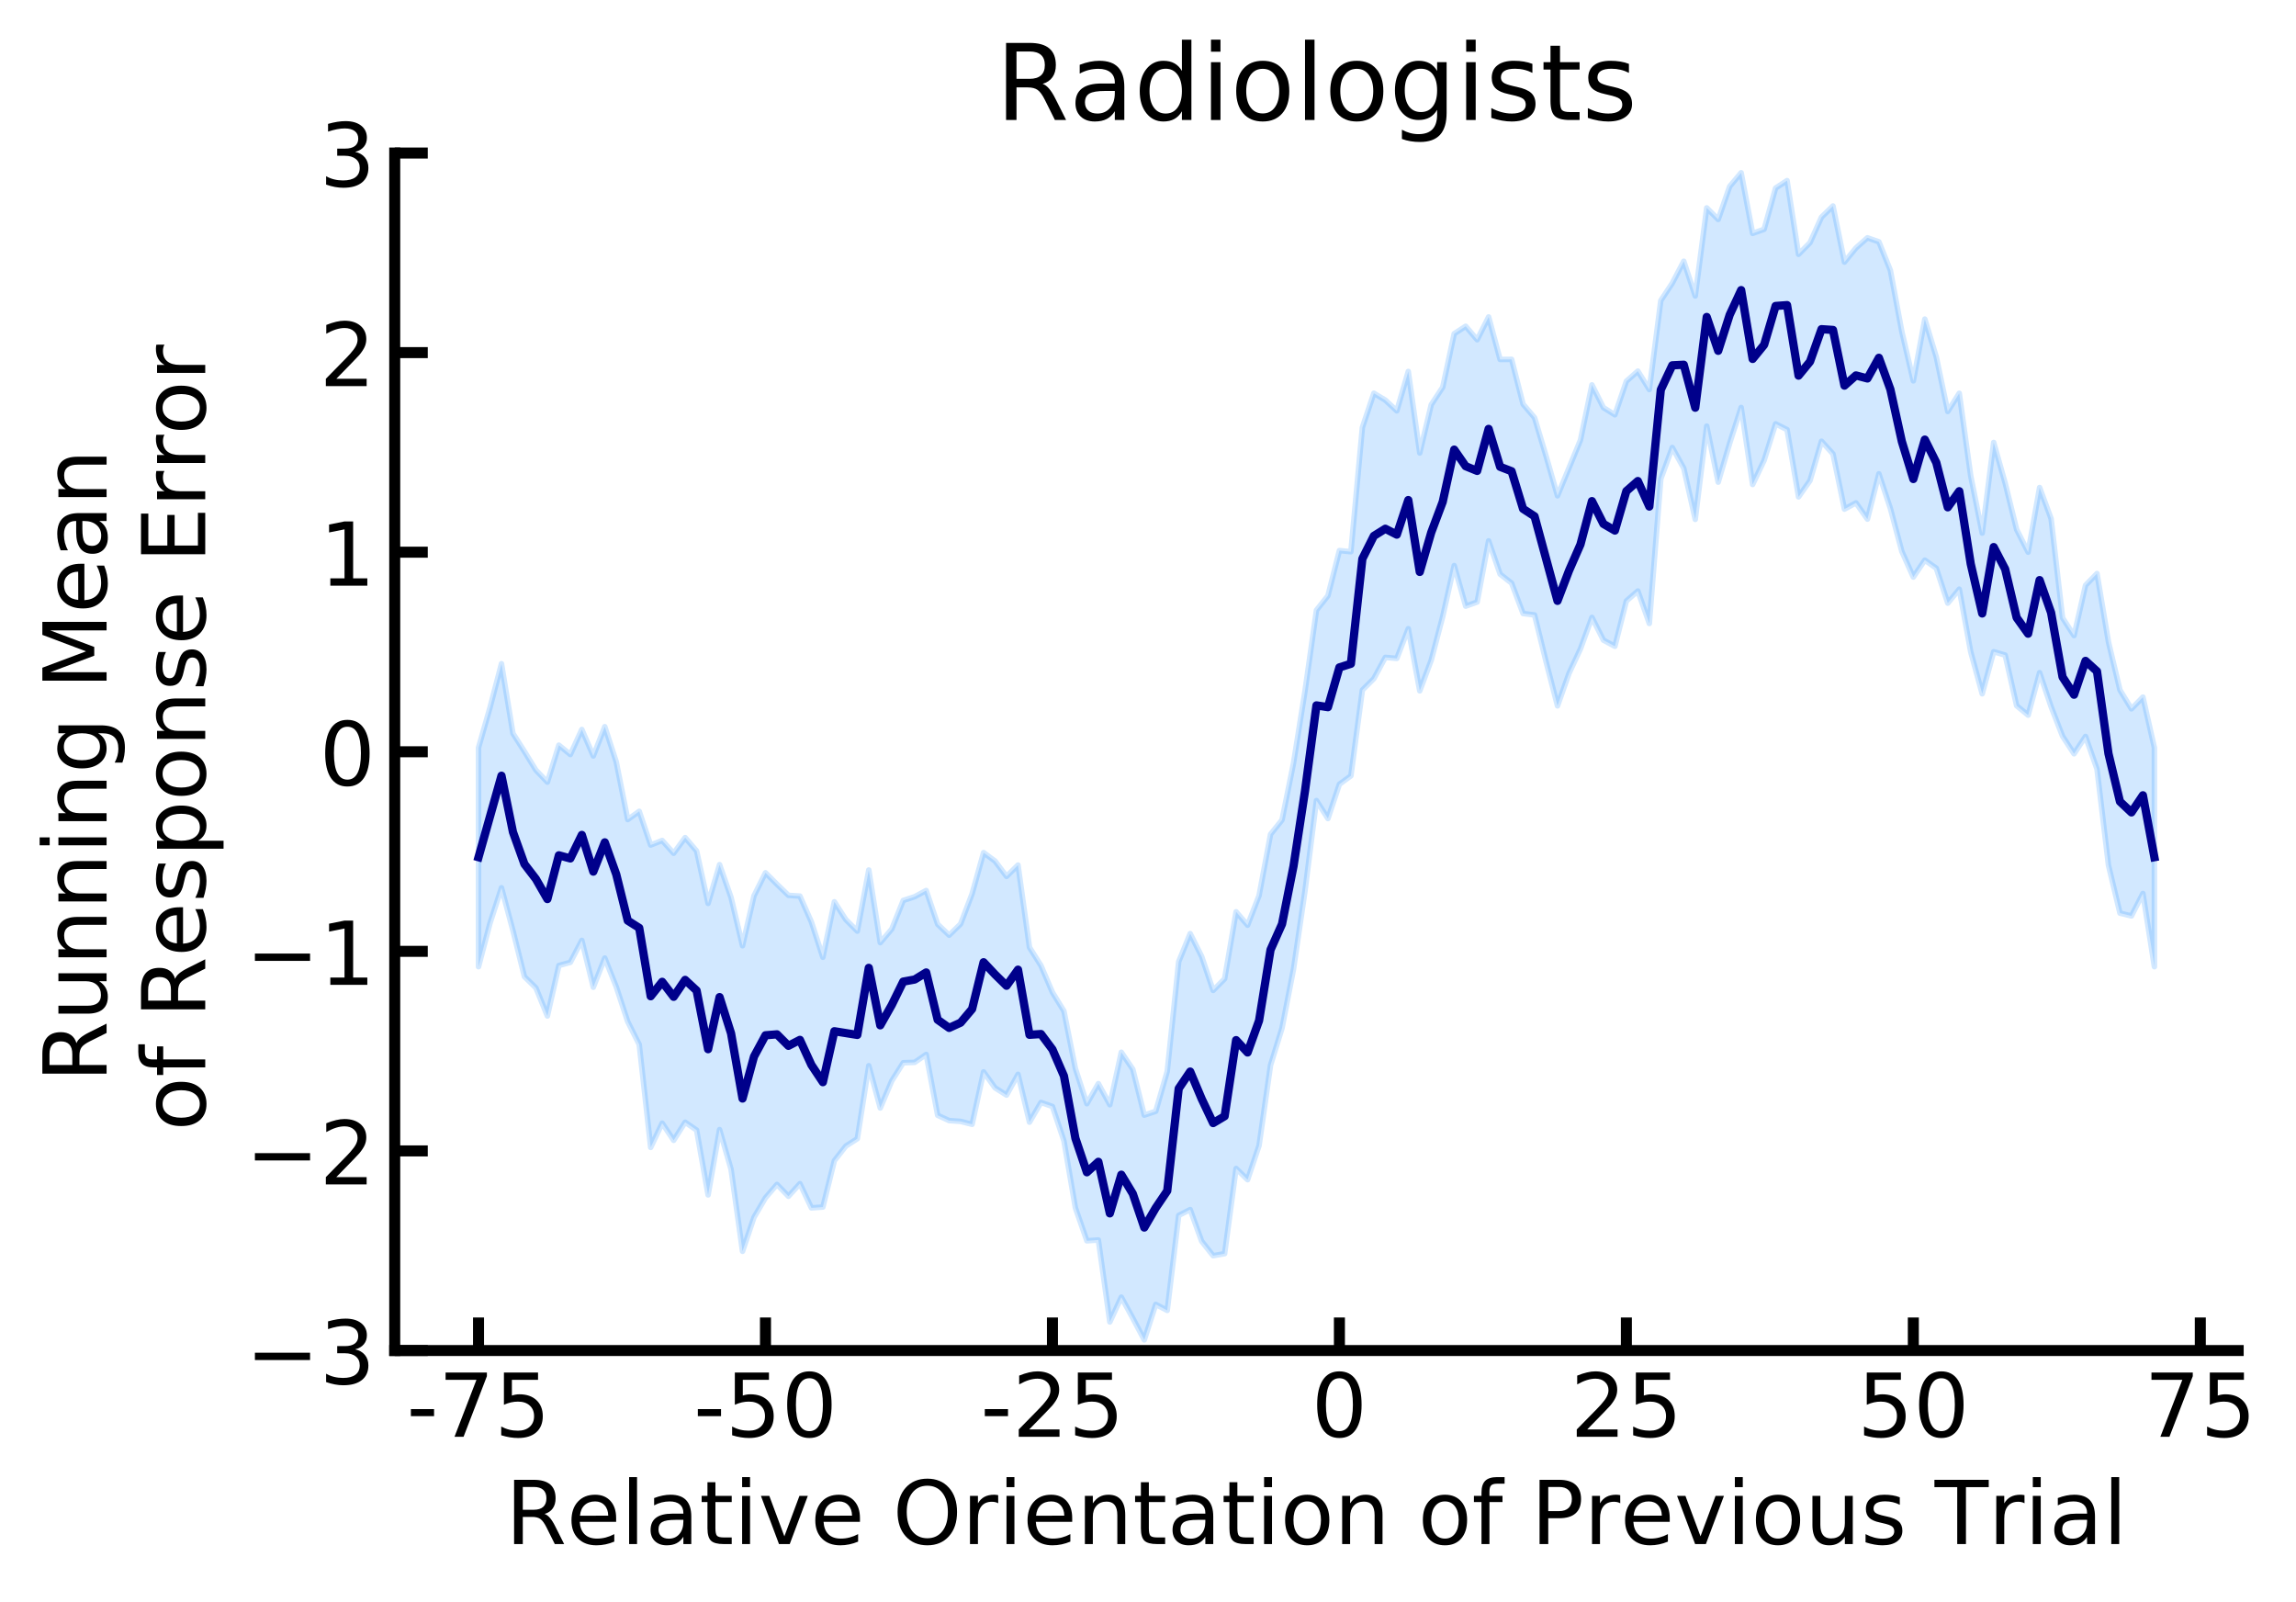 <?xml version="1.0" encoding="utf-8" standalone="no"?>
<!DOCTYPE svg PUBLIC "-//W3C//DTD SVG 1.1//EN"
  "http://www.w3.org/Graphics/SVG/1.1/DTD/svg11.dtd">
<!-- Created with matplotlib (https://matplotlib.org/) -->
<svg height="290.899pt" version="1.1" viewBox="0 0 416.99 290.899" width="416.99pt" xmlns="http://www.w3.org/2000/svg" xmlns:xlink="http://www.w3.org/1999/xlink">
 <defs>
  <style type="text/css">
*{stroke-linecap:butt;stroke-linejoin:round;}
  </style>
 </defs>
 <g id="figure_1">
  <g id="patch_1">
   <path d="M 0 290.899 
L 416.99 290.899 
L 416.99 0 
L 0 0 
z
" style="fill:#ffffff;"/>
  </g>
  <g id="axes_1">
   <g id="patch_2">
    <path d="M 71.689 245.229 
L 406.489 245.229 
L 406.489 27.789 
L 71.689 27.789 
z
" style="fill:#ffffff;"/>
   </g>
   <g id="PolyCollection_1">
    <defs>
     <path d="M 86.907 -115.363 
L 86.907 -155.134 
L 88.992 -162.422 
L 91.077 -170.385 
L 93.161 -157.723 
L 95.246 -154.442 
L 97.331 -151.056 
L 99.415 -148.881 
L 101.5 -155.593 
L 103.585 -153.889 
L 105.669 -158.441 
L 107.754 -153.63 
L 109.839 -158.946 
L 111.923 -152.546 
L 114.008 -142.085 
L 116.093 -143.578 
L 118.177 -137.455 
L 120.262 -138.283 
L 122.347 -135.963 
L 124.431 -138.808 
L 126.516 -136.376 
L 128.601 -126.858 
L 130.686 -133.896 
L 132.77 -127.947 
L 134.855 -119.169 
L 136.94 -128.244 
L 139.024 -132.421 
L 141.109 -130.335 
L 143.194 -128.324 
L 145.278 -128.186 
L 147.363 -123.491 
L 149.448 -117.079 
L 151.532 -127.154 
L 153.617 -123.915 
L 155.702 -121.825 
L 157.786 -132.923 
L 159.871 -119.731 
L 161.956 -122.201 
L 164.04 -127.389 
L 166.125 -128.08 
L 168.21 -129.201 
L 170.294 -123.076 
L 172.379 -121.085 
L 174.464 -123.13 
L 176.549 -128.613 
L 178.633 -136.081 
L 180.718 -134.536 
L 182.803 -131.763 
L 184.887 -133.822 
L 186.972 -118.87 
L 189.057 -115.559 
L 191.141 -110.701 
L 193.226 -107.305 
L 195.311 -96.864 
L 197.395 -90.483 
L 199.48 -94.134 
L 201.565 -90.3 
L 203.649 -99.831 
L 205.734 -96.745 
L 207.819 -88.409 
L 209.903 -89.111 
L 211.988 -96.364 
L 214.073 -116.278 
L 216.157 -121.373 
L 218.242 -117.221 
L 220.327 -111.055 
L 222.412 -113.169 
L 224.496 -125.338 
L 226.581 -122.898 
L 228.666 -128.276 
L 230.75 -139.4 
L 232.835 -142.011 
L 234.92 -152.318 
L 237.004 -165.394 
L 239.089 -180.097 
L 241.174 -182.725 
L 243.258 -190.927 
L 245.343 -190.715 
L 247.428 -213.28 
L 249.512 -219.496 
L 251.597 -218.244 
L 253.682 -216.297 
L 255.766 -223.448 
L 257.851 -208.644 
L 259.936 -217.412 
L 262.021 -220.593 
L 264.105 -230.303 
L 266.19 -231.658 
L 268.275 -229.207 
L 270.359 -233.348 
L 272.444 -225.625 
L 274.529 -225.648 
L 276.613 -217.511 
L 278.698 -215.061 
L 280.783 -208.111 
L 282.867 -200.868 
L 284.952 -205.925 
L 287.037 -210.995 
L 289.121 -221.015 
L 291.206 -216.888 
L 293.291 -215.578 
L 295.375 -221.675 
L 297.46 -223.511 
L 299.545 -220.16 
L 301.629 -236.324 
L 303.714 -239.484 
L 305.799 -243.464 
L 307.884 -237.151 
L 309.968 -253.152 
L 312.053 -251.05 
L 314.138 -257.045 
L 316.222 -259.529 
L 318.307 -248.522 
L 320.392 -249.268 
L 322.476 -256.742 
L 324.561 -258.108 
L 326.646 -244.72 
L 328.73 -246.842 
L 330.815 -251.474 
L 332.9 -253.494 
L 334.984 -243.306 
L 337.069 -245.871 
L 339.154 -247.72 
L 341.238 -246.989 
L 343.323 -241.813 
L 345.408 -230.684 
L 347.492 -221.736 
L 349.577 -232.957 
L 351.662 -226.08 
L 353.747 -216.183 
L 355.831 -219.489 
L 357.916 -204.484 
L 360.001 -194.098 
L 362.085 -210.555 
L 364.17 -203.178 
L 366.255 -194.743 
L 368.339 -190.634 
L 370.424 -202.37 
L 372.509 -196.73 
L 374.593 -178.705 
L 376.678 -175.48 
L 378.763 -184.615 
L 380.847 -186.753 
L 382.932 -174.326 
L 385.017 -165.605 
L 387.101 -162.182 
L 389.186 -164.319 
L 391.271 -155.134 
L 391.271 -115.363 
L 391.271 -115.363 
L 389.186 -128.659 
L 387.101 -124.583 
L 385.017 -125.093 
L 382.932 -133.784 
L 380.847 -151.253 
L 378.763 -157.175 
L 376.678 -154.026 
L 374.593 -157.22 
L 372.509 -162.578 
L 370.424 -168.756 
L 368.339 -161.038 
L 366.255 -162.755 
L 364.17 -171.948 
L 362.085 -172.56 
L 360.001 -164.917 
L 357.916 -172.52 
L 355.831 -183.915 
L 353.747 -181.381 
L 351.662 -187.722 
L 349.577 -189.191 
L 347.492 -186.109 
L 345.408 -190.768 
L 343.323 -198.577 
L 341.238 -204.868 
L 339.154 -196.636 
L 337.069 -199.585 
L 334.984 -198.451 
L 332.9 -208.48 
L 330.815 -210.782 
L 328.73 -203.637 
L 326.646 -200.673 
L 324.561 -212.881 
L 322.476 -213.939 
L 320.392 -207.303 
L 318.307 -202.922 
L 316.222 -216.911 
L 314.138 -210.412 
L 312.053 -203.347 
L 309.968 -213.532 
L 307.884 -196.588 
L 305.799 -205.87 
L 303.714 -209.642 
L 301.629 -203.942 
L 299.545 -177.685 
L 297.46 -183.586 
L 295.375 -181.776 
L 293.291 -173.544 
L 291.206 -174.66 
L 289.121 -178.791 
L 287.037 -173.084 
L 284.952 -168.614 
L 282.867 -162.728 
L 280.783 -170.778 
L 278.698 -179.236 
L 276.613 -179.498 
L 274.529 -185.012 
L 272.444 -186.648 
L 270.359 -192.692 
L 268.275 -181.582 
L 266.19 -180.833 
L 264.105 -188.207 
L 262.021 -178.956 
L 259.936 -171.027 
L 257.851 -165.455 
L 255.766 -176.742 
L 253.682 -171.345 
L 251.597 -171.535 
L 249.512 -167.674 
L 247.428 -165.593 
L 245.343 -150.024 
L 243.258 -148.499 
L 241.174 -142.264 
L 239.089 -145.53 
L 237.004 -129.085 
L 234.92 -114.896 
L 232.835 -104.2 
L 230.75 -97.474 
L 228.666 -82.881 
L 226.581 -76.687 
L 224.496 -78.727 
L 222.412 -63.261 
L 220.327 -62.886 
L 218.242 -65.518 
L 216.157 -71.267 
L 214.073 -70.201 
L 211.988 -52.951 
L 209.903 -54.046 
L 207.819 -47.596 
L 205.734 -51.545 
L 203.649 -55.362 
L 201.565 -50.853 
L 199.48 -65.742 
L 197.395 -65.593 
L 195.311 -71.562 
L 193.226 -83.752 
L 191.141 -89.983 
L 189.057 -90.716 
L 186.972 -87.133 
L 184.887 -95.823 
L 182.803 -92.048 
L 180.718 -93.37 
L 178.633 -96.266 
L 176.549 -86.744 
L 174.464 -87.277 
L 172.379 -87.422 
L 170.294 -88.38 
L 168.21 -99.436 
L 166.125 -97.996 
L 164.04 -97.926 
L 161.956 -94.628 
L 159.871 -89.71 
L 157.786 -97.386 
L 155.702 -84.132 
L 153.617 -82.792 
L 151.532 -80.136 
L 149.448 -71.719 
L 147.363 -71.574 
L 145.278 -75.969 
L 143.194 -73.676 
L 141.109 -75.83 
L 139.024 -73.405 
L 136.94 -69.858 
L 134.855 -63.689 
L 132.77 -78.588 
L 130.686 -85.787 
L 128.601 -73.923 
L 126.516 -85.692 
L 124.431 -87.125 
L 122.347 -83.836 
L 120.262 -86.954 
L 118.177 -82.55 
L 116.093 -101.242 
L 114.008 -105.377 
L 111.923 -111.707 
L 109.839 -116.936 
L 107.754 -111.635 
L 105.669 -120.146 
L 103.585 -116.157 
L 101.5 -115.58 
L 99.415 -106.414 
L 97.331 -111.518 
L 95.246 -113.563 
L 93.161 -121.91 
L 91.077 -129.698 
L 88.992 -123.262 
L 86.907 -115.363 
z
" id="m5efb9104f6" style="stroke:#1e90ff;stroke-opacity:0.2;"/>
    </defs>
    <g clip-path="url(#p5abccb5351)">
     <use style="fill:#1e90ff;fill-opacity:0.2;stroke:#1e90ff;stroke-opacity:0.2;" x="0" xlink:href="#m5efb9104f6" y="290.899"/>
    </g>
   </g>
   <g id="matplotlib.axis_1">
    <g id="xtick_1">
     <g id="line2d_1">
      <defs>
       <path d="M 0 0 
L 0 -6 
" id="m5f63349a05" style="stroke:#000000;stroke-width:2;"/>
      </defs>
      <g>
       <use style="stroke:#000000;stroke-width:2;" x="86.907" xlink:href="#m5f63349a05" y="245.229"/>
      </g>
     </g>
     <g id="text_1">
      <!-- -75 -->
      <defs>
       <path d="M 4.891 31.391 
L 31.203 31.391 
L 31.203 23.391 
L 4.891 23.391 
z
" id="DejaVuSans-45"/>
       <path d="M 8.203 72.906 
L 55.078 72.906 
L 55.078 68.703 
L 28.609 0 
L 18.312 0 
L 43.219 64.594 
L 8.203 64.594 
z
" id="DejaVuSans-55"/>
       <path d="M 10.797 72.906 
L 49.516 72.906 
L 49.516 64.594 
L 19.828 64.594 
L 19.828 46.734 
Q 21.969 47.469 24.109 47.828 
Q 26.266 48.188 28.422 48.188 
Q 40.625 48.188 47.75 41.5 
Q 54.891 34.812 54.891 23.391 
Q 54.891 11.625 47.562 5.094 
Q 40.234 -1.422 26.906 -1.422 
Q 22.312 -1.422 17.547 -0.641 
Q 12.797 0.141 7.719 1.703 
L 7.719 11.625 
Q 12.109 9.234 16.797 8.062 
Q 21.484 6.891 26.703 6.891 
Q 35.156 6.891 40.078 11.328 
Q 45.016 15.766 45.016 23.391 
Q 45.016 31 40.078 35.438 
Q 35.156 39.891 26.703 39.891 
Q 22.75 39.891 18.812 39.016 
Q 14.891 38.141 10.797 36.281 
z
" id="DejaVuSans-53"/>
      </defs>
      <g transform="translate(73.841 260.887)scale(0.16 -0.16)">
       <use xlink:href="#DejaVuSans-45"/>
       <use x="36.084" xlink:href="#DejaVuSans-55"/>
       <use x="99.707" xlink:href="#DejaVuSans-53"/>
      </g>
     </g>
    </g>
    <g id="xtick_2">
     <g id="line2d_2">
      <g>
       <use style="stroke:#000000;stroke-width:2;" x="139.024" xlink:href="#m5f63349a05" y="245.229"/>
      </g>
     </g>
     <g id="text_2">
      <!-- -50 -->
      <defs>
       <path d="M 31.781 66.406 
Q 24.172 66.406 20.328 58.906 
Q 16.5 51.422 16.5 36.375 
Q 16.5 21.391 20.328 13.891 
Q 24.172 6.391 31.781 6.391 
Q 39.453 6.391 43.281 13.891 
Q 47.125 21.391 47.125 36.375 
Q 47.125 51.422 43.281 58.906 
Q 39.453 66.406 31.781 66.406 
z
M 31.781 74.219 
Q 44.047 74.219 50.516 64.516 
Q 56.984 54.828 56.984 36.375 
Q 56.984 17.969 50.516 8.266 
Q 44.047 -1.422 31.781 -1.422 
Q 19.531 -1.422 13.062 8.266 
Q 6.594 17.969 6.594 36.375 
Q 6.594 54.828 13.062 64.516 
Q 19.531 74.219 31.781 74.219 
z
" id="DejaVuSans-48"/>
      </defs>
      <g transform="translate(125.958 260.887)scale(0.16 -0.16)">
       <use xlink:href="#DejaVuSans-45"/>
       <use x="36.084" xlink:href="#DejaVuSans-53"/>
       <use x="99.707" xlink:href="#DejaVuSans-48"/>
      </g>
     </g>
    </g>
    <g id="xtick_3">
     <g id="line2d_3">
      <g>
       <use style="stroke:#000000;stroke-width:2;" x="191.141" xlink:href="#m5f63349a05" y="245.229"/>
      </g>
     </g>
     <g id="text_3">
      <!-- -25 -->
      <defs>
       <path d="M 19.188 8.297 
L 53.609 8.297 
L 53.609 0 
L 7.328 0 
L 7.328 8.297 
Q 12.938 14.109 22.625 23.891 
Q 32.328 33.688 34.812 36.531 
Q 39.547 41.844 41.422 45.531 
Q 43.312 49.219 43.312 52.781 
Q 43.312 58.594 39.234 62.25 
Q 35.156 65.922 28.609 65.922 
Q 23.969 65.922 18.812 64.312 
Q 13.672 62.703 7.812 59.422 
L 7.812 69.391 
Q 13.766 71.781 18.938 73 
Q 24.125 74.219 28.422 74.219 
Q 39.75 74.219 46.484 68.547 
Q 53.219 62.891 53.219 53.422 
Q 53.219 48.922 51.531 44.891 
Q 49.859 40.875 45.406 35.406 
Q 44.188 33.984 37.641 27.219 
Q 31.109 20.453 19.188 8.297 
z
" id="DejaVuSans-50"/>
      </defs>
      <g transform="translate(178.075 260.887)scale(0.16 -0.16)">
       <use xlink:href="#DejaVuSans-45"/>
       <use x="36.084" xlink:href="#DejaVuSans-50"/>
       <use x="99.707" xlink:href="#DejaVuSans-53"/>
      </g>
     </g>
    </g>
    <g id="xtick_4">
     <g id="line2d_4">
      <g>
       <use style="stroke:#000000;stroke-width:2;" x="243.258" xlink:href="#m5f63349a05" y="245.229"/>
      </g>
     </g>
     <g id="text_4">
      <!-- 0 -->
      <g transform="translate(238.168 260.887)scale(0.16 -0.16)">
       <use xlink:href="#DejaVuSans-48"/>
      </g>
     </g>
    </g>
    <g id="xtick_5">
     <g id="line2d_5">
      <g>
       <use style="stroke:#000000;stroke-width:2;" x="295.375" xlink:href="#m5f63349a05" y="245.229"/>
      </g>
     </g>
     <g id="text_5">
      <!-- 25 -->
      <g transform="translate(285.195 260.887)scale(0.16 -0.16)">
       <use xlink:href="#DejaVuSans-50"/>
       <use x="63.623" xlink:href="#DejaVuSans-53"/>
      </g>
     </g>
    </g>
    <g id="xtick_6">
     <g id="line2d_6">
      <g>
       <use style="stroke:#000000;stroke-width:2;" x="347.492" xlink:href="#m5f63349a05" y="245.229"/>
      </g>
     </g>
     <g id="text_6">
      <!-- 50 -->
      <g transform="translate(337.312 260.887)scale(0.16 -0.16)">
       <use xlink:href="#DejaVuSans-53"/>
       <use x="63.623" xlink:href="#DejaVuSans-48"/>
      </g>
     </g>
    </g>
    <g id="xtick_7">
     <g id="line2d_7">
      <g>
       <use style="stroke:#000000;stroke-width:2;" x="399.61" xlink:href="#m5f63349a05" y="245.229"/>
      </g>
     </g>
     <g id="text_7">
      <!-- 75 -->
      <g transform="translate(389.43 260.887)scale(0.16 -0.16)">
       <use xlink:href="#DejaVuSans-55"/>
       <use x="63.623" xlink:href="#DejaVuSans-53"/>
      </g>
     </g>
    </g>
    <g id="text_8">
     <!-- Relative Orientation of Previous Trial -->
     <defs>
      <path d="M 44.391 34.188 
Q 47.562 33.109 50.562 29.594 
Q 53.562 26.078 56.594 19.922 
L 66.609 0 
L 56 0 
L 46.688 18.703 
Q 43.062 26.031 39.672 28.422 
Q 36.281 30.812 30.422 30.812 
L 19.672 30.812 
L 19.672 0 
L 9.812 0 
L 9.812 72.906 
L 32.078 72.906 
Q 44.578 72.906 50.734 67.672 
Q 56.891 62.453 56.891 51.906 
Q 56.891 45.016 53.688 40.469 
Q 50.484 35.938 44.391 34.188 
z
M 19.672 64.797 
L 19.672 38.922 
L 32.078 38.922 
Q 39.203 38.922 42.844 42.219 
Q 46.484 45.516 46.484 51.906 
Q 46.484 58.297 42.844 61.547 
Q 39.203 64.797 32.078 64.797 
z
" id="DejaVuSans-82"/>
      <path d="M 56.203 29.594 
L 56.203 25.203 
L 14.891 25.203 
Q 15.484 15.922 20.484 11.062 
Q 25.484 6.203 34.422 6.203 
Q 39.594 6.203 44.453 7.469 
Q 49.312 8.734 54.109 11.281 
L 54.109 2.781 
Q 49.266 0.734 44.188 -0.344 
Q 39.109 -1.422 33.891 -1.422 
Q 20.797 -1.422 13.156 6.188 
Q 5.516 13.812 5.516 26.812 
Q 5.516 40.234 12.766 48.109 
Q 20.016 56 32.328 56 
Q 43.359 56 49.781 48.891 
Q 56.203 41.797 56.203 29.594 
z
M 47.219 32.234 
Q 47.125 39.594 43.094 43.984 
Q 39.062 48.391 32.422 48.391 
Q 24.906 48.391 20.391 44.141 
Q 15.875 39.891 15.188 32.172 
z
" id="DejaVuSans-101"/>
      <path d="M 9.422 75.984 
L 18.406 75.984 
L 18.406 0 
L 9.422 0 
z
" id="DejaVuSans-108"/>
      <path d="M 34.281 27.484 
Q 23.391 27.484 19.188 25 
Q 14.984 22.516 14.984 16.5 
Q 14.984 11.719 18.141 8.906 
Q 21.297 6.109 26.703 6.109 
Q 34.188 6.109 38.703 11.406 
Q 43.219 16.703 43.219 25.484 
L 43.219 27.484 
z
M 52.203 31.203 
L 52.203 0 
L 43.219 0 
L 43.219 8.297 
Q 40.141 3.328 35.547 0.953 
Q 30.953 -1.422 24.312 -1.422 
Q 15.922 -1.422 10.953 3.297 
Q 6 8.016 6 15.922 
Q 6 25.141 12.172 29.828 
Q 18.359 34.516 30.609 34.516 
L 43.219 34.516 
L 43.219 35.406 
Q 43.219 41.609 39.141 45 
Q 35.062 48.391 27.688 48.391 
Q 23 48.391 18.547 47.266 
Q 14.109 46.141 10.016 43.891 
L 10.016 52.203 
Q 14.938 54.109 19.578 55.047 
Q 24.219 56 28.609 56 
Q 40.484 56 46.344 49.844 
Q 52.203 43.703 52.203 31.203 
z
" id="DejaVuSans-97"/>
      <path d="M 18.312 70.219 
L 18.312 54.688 
L 36.812 54.688 
L 36.812 47.703 
L 18.312 47.703 
L 18.312 18.016 
Q 18.312 11.328 20.141 9.422 
Q 21.969 7.516 27.594 7.516 
L 36.812 7.516 
L 36.812 0 
L 27.594 0 
Q 17.188 0 13.234 3.875 
Q 9.281 7.766 9.281 18.016 
L 9.281 47.703 
L 2.688 47.703 
L 2.688 54.688 
L 9.281 54.688 
L 9.281 70.219 
z
" id="DejaVuSans-116"/>
      <path d="M 9.422 54.688 
L 18.406 54.688 
L 18.406 0 
L 9.422 0 
z
M 9.422 75.984 
L 18.406 75.984 
L 18.406 64.594 
L 9.422 64.594 
z
" id="DejaVuSans-105"/>
      <path d="M 2.984 54.688 
L 12.5 54.688 
L 29.594 8.797 
L 46.688 54.688 
L 56.203 54.688 
L 35.688 0 
L 23.484 0 
z
" id="DejaVuSans-118"/>
      <path id="DejaVuSans-32"/>
      <path d="M 39.406 66.219 
Q 28.656 66.219 22.328 58.203 
Q 16.016 50.203 16.016 36.375 
Q 16.016 22.609 22.328 14.594 
Q 28.656 6.594 39.406 6.594 
Q 50.141 6.594 56.422 14.594 
Q 62.703 22.609 62.703 36.375 
Q 62.703 50.203 56.422 58.203 
Q 50.141 66.219 39.406 66.219 
z
M 39.406 74.219 
Q 54.734 74.219 63.906 63.938 
Q 73.094 53.656 73.094 36.375 
Q 73.094 19.141 63.906 8.859 
Q 54.734 -1.422 39.406 -1.422 
Q 24.031 -1.422 14.812 8.828 
Q 5.609 19.094 5.609 36.375 
Q 5.609 53.656 14.812 63.938 
Q 24.031 74.219 39.406 74.219 
z
" id="DejaVuSans-79"/>
      <path d="M 41.109 46.297 
Q 39.594 47.172 37.812 47.578 
Q 36.031 48 33.891 48 
Q 26.266 48 22.188 43.047 
Q 18.109 38.094 18.109 28.812 
L 18.109 0 
L 9.078 0 
L 9.078 54.688 
L 18.109 54.688 
L 18.109 46.188 
Q 20.953 51.172 25.484 53.578 
Q 30.031 56 36.531 56 
Q 37.453 56 38.578 55.875 
Q 39.703 55.766 41.062 55.516 
z
" id="DejaVuSans-114"/>
      <path d="M 54.891 33.016 
L 54.891 0 
L 45.906 0 
L 45.906 32.719 
Q 45.906 40.484 42.875 44.328 
Q 39.844 48.188 33.797 48.188 
Q 26.516 48.188 22.312 43.547 
Q 18.109 38.922 18.109 30.906 
L 18.109 0 
L 9.078 0 
L 9.078 54.688 
L 18.109 54.688 
L 18.109 46.188 
Q 21.344 51.125 25.703 53.562 
Q 30.078 56 35.797 56 
Q 45.219 56 50.047 50.172 
Q 54.891 44.344 54.891 33.016 
z
" id="DejaVuSans-110"/>
      <path d="M 30.609 48.391 
Q 23.391 48.391 19.188 42.75 
Q 14.984 37.109 14.984 27.297 
Q 14.984 17.484 19.156 11.844 
Q 23.344 6.203 30.609 6.203 
Q 37.797 6.203 41.984 11.859 
Q 46.188 17.531 46.188 27.297 
Q 46.188 37.016 41.984 42.703 
Q 37.797 48.391 30.609 48.391 
z
M 30.609 56 
Q 42.328 56 49.016 48.375 
Q 55.719 40.766 55.719 27.297 
Q 55.719 13.875 49.016 6.219 
Q 42.328 -1.422 30.609 -1.422 
Q 18.844 -1.422 12.172 6.219 
Q 5.516 13.875 5.516 27.297 
Q 5.516 40.766 12.172 48.375 
Q 18.844 56 30.609 56 
z
" id="DejaVuSans-111"/>
      <path d="M 37.109 75.984 
L 37.109 68.5 
L 28.516 68.5 
Q 23.688 68.5 21.797 66.547 
Q 19.922 64.594 19.922 59.516 
L 19.922 54.688 
L 34.719 54.688 
L 34.719 47.703 
L 19.922 47.703 
L 19.922 0 
L 10.891 0 
L 10.891 47.703 
L 2.297 47.703 
L 2.297 54.688 
L 10.891 54.688 
L 10.891 58.5 
Q 10.891 67.625 15.141 71.797 
Q 19.391 75.984 28.609 75.984 
z
" id="DejaVuSans-102"/>
      <path d="M 19.672 64.797 
L 19.672 37.406 
L 32.078 37.406 
Q 38.969 37.406 42.719 40.969 
Q 46.484 44.531 46.484 51.125 
Q 46.484 57.672 42.719 61.234 
Q 38.969 64.797 32.078 64.797 
z
M 9.812 72.906 
L 32.078 72.906 
Q 44.344 72.906 50.609 67.359 
Q 56.891 61.812 56.891 51.125 
Q 56.891 40.328 50.609 34.812 
Q 44.344 29.297 32.078 29.297 
L 19.672 29.297 
L 19.672 0 
L 9.812 0 
z
" id="DejaVuSans-80"/>
      <path d="M 8.5 21.578 
L 8.5 54.688 
L 17.484 54.688 
L 17.484 21.922 
Q 17.484 14.156 20.5 10.266 
Q 23.531 6.391 29.594 6.391 
Q 36.859 6.391 41.078 11.031 
Q 45.312 15.672 45.312 23.688 
L 45.312 54.688 
L 54.297 54.688 
L 54.297 0 
L 45.312 0 
L 45.312 8.406 
Q 42.047 3.422 37.719 1 
Q 33.406 -1.422 27.688 -1.422 
Q 18.266 -1.422 13.375 4.438 
Q 8.5 10.297 8.5 21.578 
z
M 31.109 56 
z
" id="DejaVuSans-117"/>
      <path d="M 44.281 53.078 
L 44.281 44.578 
Q 40.484 46.531 36.375 47.5 
Q 32.281 48.484 27.875 48.484 
Q 21.188 48.484 17.844 46.438 
Q 14.5 44.391 14.5 40.281 
Q 14.5 37.156 16.891 35.375 
Q 19.281 33.594 26.516 31.984 
L 29.594 31.297 
Q 39.156 29.25 43.188 25.516 
Q 47.219 21.781 47.219 15.094 
Q 47.219 7.469 41.188 3.016 
Q 35.156 -1.422 24.609 -1.422 
Q 20.219 -1.422 15.453 -0.562 
Q 10.688 0.297 5.422 2 
L 5.422 11.281 
Q 10.406 8.688 15.234 7.391 
Q 20.062 6.109 24.812 6.109 
Q 31.156 6.109 34.562 8.281 
Q 37.984 10.453 37.984 14.406 
Q 37.984 18.062 35.516 20.016 
Q 33.062 21.969 24.703 23.781 
L 21.578 24.516 
Q 13.234 26.266 9.516 29.906 
Q 5.812 33.547 5.812 39.891 
Q 5.812 47.609 11.281 51.797 
Q 16.75 56 26.812 56 
Q 31.781 56 36.172 55.266 
Q 40.578 54.547 44.281 53.078 
z
" id="DejaVuSans-115"/>
      <path d="M -0.297 72.906 
L 61.375 72.906 
L 61.375 64.594 
L 35.5 64.594 
L 35.5 0 
L 25.594 0 
L 25.594 64.594 
L -0.297 64.594 
z
" id="DejaVuSans-84"/>
     </defs>
     <g transform="translate(91.8 280.372)scale(0.16 -0.16)">
      <use xlink:href="#DejaVuSans-82"/>
      <use x="69.42" xlink:href="#DejaVuSans-101"/>
      <use x="130.943" xlink:href="#DejaVuSans-108"/>
      <use x="158.727" xlink:href="#DejaVuSans-97"/>
      <use x="220.006" xlink:href="#DejaVuSans-116"/>
      <use x="259.215" xlink:href="#DejaVuSans-105"/>
      <use x="286.998" xlink:href="#DejaVuSans-118"/>
      <use x="346.178" xlink:href="#DejaVuSans-101"/>
      <use x="407.701" xlink:href="#DejaVuSans-32"/>
      <use x="439.488" xlink:href="#DejaVuSans-79"/>
      <use x="518.199" xlink:href="#DejaVuSans-114"/>
      <use x="559.312" xlink:href="#DejaVuSans-105"/>
      <use x="587.096" xlink:href="#DejaVuSans-101"/>
      <use x="648.619" xlink:href="#DejaVuSans-110"/>
      <use x="711.998" xlink:href="#DejaVuSans-116"/>
      <use x="751.207" xlink:href="#DejaVuSans-97"/>
      <use x="812.486" xlink:href="#DejaVuSans-116"/>
      <use x="851.695" xlink:href="#DejaVuSans-105"/>
      <use x="879.479" xlink:href="#DejaVuSans-111"/>
      <use x="940.66" xlink:href="#DejaVuSans-110"/>
      <use x="1004.039" xlink:href="#DejaVuSans-32"/>
      <use x="1035.826" xlink:href="#DejaVuSans-111"/>
      <use x="1097.008" xlink:href="#DejaVuSans-102"/>
      <use x="1132.213" xlink:href="#DejaVuSans-32"/>
      <use x="1164" xlink:href="#DejaVuSans-80"/>
      <use x="1224.287" xlink:href="#DejaVuSans-114"/>
      <use x="1265.369" xlink:href="#DejaVuSans-101"/>
      <use x="1326.893" xlink:href="#DejaVuSans-118"/>
      <use x="1386.072" xlink:href="#DejaVuSans-105"/>
      <use x="1413.855" xlink:href="#DejaVuSans-111"/>
      <use x="1475.037" xlink:href="#DejaVuSans-117"/>
      <use x="1538.416" xlink:href="#DejaVuSans-115"/>
      <use x="1590.516" xlink:href="#DejaVuSans-32"/>
      <use x="1622.303" xlink:href="#DejaVuSans-84"/>
      <use x="1683.168" xlink:href="#DejaVuSans-114"/>
      <use x="1724.281" xlink:href="#DejaVuSans-105"/>
      <use x="1752.064" xlink:href="#DejaVuSans-97"/>
      <use x="1813.344" xlink:href="#DejaVuSans-108"/>
     </g>
    </g>
   </g>
   <g id="matplotlib.axis_2">
    <g id="ytick_1">
     <g id="line2d_8">
      <defs>
       <path d="M 0 0 
L 6 0 
" id="m7a3359139a" style="stroke:#000000;stroke-width:2;"/>
      </defs>
      <g>
       <use style="stroke:#000000;stroke-width:2;" x="71.689" xlink:href="#m7a3359139a" y="245.229"/>
      </g>
     </g>
     <g id="text_9">
      <!-- −3 -->
      <defs>
       <path d="M 10.594 35.5 
L 73.188 35.5 
L 73.188 27.203 
L 10.594 27.203 
z
" id="DejaVuSans-8722"/>
       <path d="M 40.578 39.312 
Q 47.656 37.797 51.625 33 
Q 55.609 28.219 55.609 21.188 
Q 55.609 10.406 48.188 4.484 
Q 40.766 -1.422 27.094 -1.422 
Q 22.516 -1.422 17.656 -0.516 
Q 12.797 0.391 7.625 2.203 
L 7.625 11.719 
Q 11.719 9.328 16.594 8.109 
Q 21.484 6.891 26.812 6.891 
Q 36.078 6.891 40.938 10.547 
Q 45.797 14.203 45.797 21.188 
Q 45.797 27.641 41.281 31.266 
Q 36.766 34.906 28.719 34.906 
L 20.219 34.906 
L 20.219 43.016 
L 29.109 43.016 
Q 36.375 43.016 40.234 45.922 
Q 44.094 48.828 44.094 54.297 
Q 44.094 59.906 40.109 62.906 
Q 36.141 65.922 28.719 65.922 
Q 24.656 65.922 20.016 65.031 
Q 15.375 64.156 9.812 62.312 
L 9.812 71.094 
Q 15.438 72.656 20.344 73.438 
Q 25.25 74.219 29.594 74.219 
Q 40.828 74.219 47.359 69.109 
Q 53.906 64.016 53.906 55.328 
Q 53.906 49.266 50.438 45.094 
Q 46.969 40.922 40.578 39.312 
z
" id="DejaVuSans-51"/>
      </defs>
      <g transform="translate(44.602 251.308)scale(0.16 -0.16)">
       <use xlink:href="#DejaVuSans-8722"/>
       <use x="83.789" xlink:href="#DejaVuSans-51"/>
      </g>
     </g>
    </g>
    <g id="ytick_2">
     <g id="line2d_9">
      <g>
       <use style="stroke:#000000;stroke-width:2;" x="71.689" xlink:href="#m7a3359139a" y="208.989"/>
      </g>
     </g>
     <g id="text_10">
      <!-- −2 -->
      <g transform="translate(44.602 215.068)scale(0.16 -0.16)">
       <use xlink:href="#DejaVuSans-8722"/>
       <use x="83.789" xlink:href="#DejaVuSans-50"/>
      </g>
     </g>
    </g>
    <g id="ytick_3">
     <g id="line2d_10">
      <g>
       <use style="stroke:#000000;stroke-width:2;" x="71.689" xlink:href="#m7a3359139a" y="172.749"/>
      </g>
     </g>
     <g id="text_11">
      <!-- −1 -->
      <defs>
       <path d="M 12.406 8.297 
L 28.516 8.297 
L 28.516 63.922 
L 10.984 60.406 
L 10.984 69.391 
L 28.422 72.906 
L 38.281 72.906 
L 38.281 8.297 
L 54.391 8.297 
L 54.391 0 
L 12.406 0 
z
" id="DejaVuSans-49"/>
      </defs>
      <g transform="translate(44.602 178.828)scale(0.16 -0.16)">
       <use xlink:href="#DejaVuSans-8722"/>
       <use x="83.789" xlink:href="#DejaVuSans-49"/>
      </g>
     </g>
    </g>
    <g id="ytick_4">
     <g id="line2d_11">
      <g>
       <use style="stroke:#000000;stroke-width:2;" x="71.689" xlink:href="#m7a3359139a" y="136.509"/>
      </g>
     </g>
     <g id="text_12">
      <!-- 0 -->
      <g transform="translate(58.009 142.588)scale(0.16 -0.16)">
       <use xlink:href="#DejaVuSans-48"/>
      </g>
     </g>
    </g>
    <g id="ytick_5">
     <g id="line2d_12">
      <g>
       <use style="stroke:#000000;stroke-width:2;" x="71.689" xlink:href="#m7a3359139a" y="100.269"/>
      </g>
     </g>
     <g id="text_13">
      <!-- 1 -->
      <g transform="translate(58.009 106.348)scale(0.16 -0.16)">
       <use xlink:href="#DejaVuSans-49"/>
      </g>
     </g>
    </g>
    <g id="ytick_6">
     <g id="line2d_13">
      <g>
       <use style="stroke:#000000;stroke-width:2;" x="71.689" xlink:href="#m7a3359139a" y="64.029"/>
      </g>
     </g>
     <g id="text_14">
      <!-- 2 -->
      <g transform="translate(58.009 70.108)scale(0.16 -0.16)">
       <use xlink:href="#DejaVuSans-50"/>
      </g>
     </g>
    </g>
    <g id="ytick_7">
     <g id="line2d_14">
      <g>
       <use style="stroke:#000000;stroke-width:2;" x="71.689" xlink:href="#m7a3359139a" y="27.789"/>
      </g>
     </g>
     <g id="text_15">
      <!-- 3 -->
      <g transform="translate(58.009 33.868)scale(0.16 -0.16)">
       <use xlink:href="#DejaVuSans-51"/>
      </g>
     </g>
    </g>
    <g id="text_16">
     <!-- Running Mean  -->
     <defs>
      <path d="M 45.406 27.984 
Q 45.406 37.75 41.375 43.109 
Q 37.359 48.484 30.078 48.484 
Q 22.859 48.484 18.828 43.109 
Q 14.797 37.75 14.797 27.984 
Q 14.797 18.266 18.828 12.891 
Q 22.859 7.516 30.078 7.516 
Q 37.359 7.516 41.375 12.891 
Q 45.406 18.266 45.406 27.984 
z
M 54.391 6.781 
Q 54.391 -7.172 48.188 -13.984 
Q 42 -20.797 29.203 -20.797 
Q 24.469 -20.797 20.266 -20.094 
Q 16.062 -19.391 12.109 -17.922 
L 12.109 -9.188 
Q 16.062 -11.328 19.922 -12.344 
Q 23.781 -13.375 27.781 -13.375 
Q 36.625 -13.375 41.016 -8.766 
Q 45.406 -4.156 45.406 5.172 
L 45.406 9.625 
Q 42.625 4.781 38.281 2.391 
Q 33.938 0 27.875 0 
Q 17.828 0 11.672 7.656 
Q 5.516 15.328 5.516 27.984 
Q 5.516 40.672 11.672 48.328 
Q 17.828 56 27.875 56 
Q 33.938 56 38.281 53.609 
Q 42.625 51.219 45.406 46.391 
L 45.406 54.688 
L 54.391 54.688 
z
" id="DejaVuSans-103"/>
      <path d="M 9.812 72.906 
L 24.516 72.906 
L 43.109 23.297 
L 61.812 72.906 
L 76.516 72.906 
L 76.516 0 
L 66.891 0 
L 66.891 64.016 
L 48.094 14.016 
L 38.188 14.016 
L 19.391 64.016 
L 19.391 0 
L 9.812 0 
z
" id="DejaVuSans-77"/>
     </defs>
     <g transform="translate(19.358 196.526)rotate(-90)scale(0.16 -0.16)">
      <use xlink:href="#DejaVuSans-82"/>
      <use x="69.42" xlink:href="#DejaVuSans-117"/>
      <use x="132.799" xlink:href="#DejaVuSans-110"/>
      <use x="196.178" xlink:href="#DejaVuSans-110"/>
      <use x="259.557" xlink:href="#DejaVuSans-105"/>
      <use x="287.34" xlink:href="#DejaVuSans-110"/>
      <use x="350.719" xlink:href="#DejaVuSans-103"/>
      <use x="414.195" xlink:href="#DejaVuSans-32"/>
      <use x="445.982" xlink:href="#DejaVuSans-77"/>
      <use x="532.262" xlink:href="#DejaVuSans-101"/>
      <use x="593.785" xlink:href="#DejaVuSans-97"/>
      <use x="655.064" xlink:href="#DejaVuSans-110"/>
      <use x="718.443" xlink:href="#DejaVuSans-32"/>
     </g>
     <!--  of Response Error -->
     <defs>
      <path d="M 18.109 8.203 
L 18.109 -20.797 
L 9.078 -20.797 
L 9.078 54.688 
L 18.109 54.688 
L 18.109 46.391 
Q 20.953 51.266 25.266 53.625 
Q 29.594 56 35.594 56 
Q 45.562 56 51.781 48.094 
Q 58.016 40.188 58.016 27.297 
Q 58.016 14.406 51.781 6.484 
Q 45.562 -1.422 35.594 -1.422 
Q 29.594 -1.422 25.266 0.953 
Q 20.953 3.328 18.109 8.203 
z
M 48.688 27.297 
Q 48.688 37.203 44.609 42.844 
Q 40.531 48.484 33.406 48.484 
Q 26.266 48.484 22.188 42.844 
Q 18.109 37.203 18.109 27.297 
Q 18.109 17.391 22.188 11.75 
Q 26.266 6.109 33.406 6.109 
Q 40.531 6.109 44.609 11.75 
Q 48.688 17.391 48.688 27.297 
z
" id="DejaVuSans-112"/>
      <path d="M 9.812 72.906 
L 55.906 72.906 
L 55.906 64.594 
L 19.672 64.594 
L 19.672 43.016 
L 54.391 43.016 
L 54.391 34.719 
L 19.672 34.719 
L 19.672 8.297 
L 56.781 8.297 
L 56.781 0 
L 9.812 0 
z
" id="DejaVuSans-69"/>
     </defs>
     <g transform="translate(37.274 210.438)rotate(-90)scale(0.16 -0.16)">
      <use xlink:href="#DejaVuSans-32"/>
      <use x="31.787" xlink:href="#DejaVuSans-111"/>
      <use x="92.969" xlink:href="#DejaVuSans-102"/>
      <use x="128.174" xlink:href="#DejaVuSans-32"/>
      <use x="159.961" xlink:href="#DejaVuSans-82"/>
      <use x="229.381" xlink:href="#DejaVuSans-101"/>
      <use x="290.904" xlink:href="#DejaVuSans-115"/>
      <use x="343.004" xlink:href="#DejaVuSans-112"/>
      <use x="406.48" xlink:href="#DejaVuSans-111"/>
      <use x="467.662" xlink:href="#DejaVuSans-110"/>
      <use x="531.041" xlink:href="#DejaVuSans-115"/>
      <use x="583.141" xlink:href="#DejaVuSans-101"/>
      <use x="644.664" xlink:href="#DejaVuSans-32"/>
      <use x="676.451" xlink:href="#DejaVuSans-69"/>
      <use x="739.635" xlink:href="#DejaVuSans-114"/>
      <use x="780.732" xlink:href="#DejaVuSans-114"/>
      <use x="821.814" xlink:href="#DejaVuSans-111"/>
      <use x="882.996" xlink:href="#DejaVuSans-114"/>
     </g>
    </g>
   </g>
   <g id="line2d_15">
    <path clip-path="url(#p5abccb5351)" d="M 86.907 155.65 
L 91.077 140.858 
L 93.161 151.082 
L 95.246 156.896 
L 97.331 159.612 
L 99.415 163.251 
L 101.5 155.312 
L 103.585 155.876 
L 105.669 151.606 
L 107.754 158.266 
L 109.839 152.958 
L 111.923 158.773 
L 114.008 167.168 
L 116.093 168.489 
L 118.177 180.896 
L 120.262 178.281 
L 122.347 181 
L 124.431 177.932 
L 126.516 179.865 
L 128.601 190.509 
L 130.686 181.057 
L 132.77 187.632 
L 134.855 199.47 
L 136.94 191.848 
L 139.024 187.986 
L 141.109 187.816 
L 143.194 189.899 
L 145.278 188.821 
L 147.363 193.366 
L 149.448 196.5 
L 151.532 187.254 
L 155.702 187.92 
L 157.786 175.744 
L 159.871 186.178 
L 161.956 182.484 
L 164.04 178.241 
L 166.125 177.861 
L 168.21 176.58 
L 170.294 185.171 
L 172.379 186.646 
L 174.464 185.695 
L 176.549 183.22 
L 178.633 174.725 
L 180.718 176.946 
L 182.803 178.993 
L 184.887 176.076 
L 186.972 187.898 
L 189.057 187.762 
L 191.141 190.557 
L 193.226 195.371 
L 195.311 206.686 
L 197.395 212.861 
L 199.48 210.961 
L 201.565 220.323 
L 203.649 213.302 
L 205.734 216.754 
L 207.819 222.896 
L 209.903 219.32 
L 211.988 216.242 
L 214.073 197.66 
L 216.157 194.579 
L 218.242 199.53 
L 220.327 203.928 
L 222.412 202.684 
L 224.496 188.867 
L 226.581 191.107 
L 228.666 185.321 
L 230.75 172.462 
L 232.835 167.793 
L 234.92 157.292 
L 237.004 143.66 
L 239.089 128.086 
L 241.174 128.405 
L 243.258 121.186 
L 245.343 120.53 
L 247.428 101.462 
L 249.512 97.314 
L 251.597 96.01 
L 253.682 97.078 
L 255.766 90.804 
L 257.851 103.85 
L 259.936 96.68 
L 262.021 91.124 
L 264.105 81.644 
L 266.19 84.654 
L 268.275 85.505 
L 270.359 77.879 
L 272.444 84.763 
L 274.529 85.569 
L 276.613 92.395 
L 278.698 93.75 
L 282.867 109.101 
L 284.952 103.63 
L 287.037 98.859 
L 289.121 90.996 
L 291.206 95.125 
L 293.291 96.338 
L 295.375 89.173 
L 297.46 87.35 
L 299.545 91.976 
L 301.629 70.766 
L 303.714 66.336 
L 305.799 66.232 
L 307.884 74.029 
L 309.968 57.557 
L 312.053 63.7 
L 314.138 57.171 
L 316.222 52.679 
L 318.307 65.177 
L 320.392 62.613 
L 322.476 55.559 
L 324.561 55.405 
L 326.646 68.203 
L 328.73 65.66 
L 330.815 59.771 
L 332.9 59.912 
L 334.984 70.02 
L 337.069 68.171 
L 339.154 68.721 
L 341.238 64.97 
L 343.323 70.704 
L 345.408 80.173 
L 347.492 86.977 
L 349.577 79.825 
L 351.662 83.998 
L 353.747 92.117 
L 355.831 89.197 
L 357.916 102.397 
L 360.001 111.392 
L 362.085 99.341 
L 364.17 103.336 
L 366.255 112.15 
L 368.339 115.063 
L 370.424 105.336 
L 372.509 111.245 
L 374.593 122.936 
L 376.678 126.146 
L 378.763 120.004 
L 380.847 121.896 
L 382.932 136.844 
L 385.017 145.55 
L 387.101 147.517 
L 389.186 144.41 
L 391.271 155.65 
L 391.271 155.65 
" style="fill:none;stroke:#00008b;stroke-linecap:square;stroke-width:1.5;"/>
   </g>
   <g id="patch_3">
    <path d="M 71.689 245.229 
L 71.689 27.789 
" style="fill:none;stroke:#000000;stroke-linecap:square;stroke-linejoin:miter;stroke-width:2;"/>
   </g>
   <g id="patch_4">
    <path d="M 71.689 245.229 
L 406.489 245.229 
" style="fill:none;stroke:#000000;stroke-linecap:square;stroke-linejoin:miter;stroke-width:2;"/>
   </g>
   <g id="text_17">
    <!-- Radiologists -->
    <defs>
     <path d="M 45.406 46.391 
L 45.406 75.984 
L 54.391 75.984 
L 54.391 0 
L 45.406 0 
L 45.406 8.203 
Q 42.578 3.328 38.25 0.953 
Q 33.938 -1.422 27.875 -1.422 
Q 17.969 -1.422 11.734 6.484 
Q 5.516 14.406 5.516 27.297 
Q 5.516 40.188 11.734 48.094 
Q 17.969 56 27.875 56 
Q 33.938 56 38.25 53.625 
Q 42.578 51.266 45.406 46.391 
z
M 14.797 27.297 
Q 14.797 17.391 18.875 11.75 
Q 22.953 6.109 30.078 6.109 
Q 37.203 6.109 41.297 11.75 
Q 45.406 17.391 45.406 27.297 
Q 45.406 37.203 41.297 42.844 
Q 37.203 48.484 30.078 48.484 
Q 22.953 48.484 18.875 42.844 
Q 14.797 37.203 14.797 27.297 
z
" id="DejaVuSans-100"/>
    </defs>
    <g transform="translate(180.835 21.789)scale(0.192 -0.192)">
     <use xlink:href="#DejaVuSans-82"/>
     <use x="69.451" xlink:href="#DejaVuSans-97"/>
     <use x="130.73" xlink:href="#DejaVuSans-100"/>
     <use x="194.207" xlink:href="#DejaVuSans-105"/>
     <use x="221.99" xlink:href="#DejaVuSans-111"/>
     <use x="283.172" xlink:href="#DejaVuSans-108"/>
     <use x="310.955" xlink:href="#DejaVuSans-111"/>
     <use x="372.137" xlink:href="#DejaVuSans-103"/>
     <use x="435.613" xlink:href="#DejaVuSans-105"/>
     <use x="463.396" xlink:href="#DejaVuSans-115"/>
     <use x="515.496" xlink:href="#DejaVuSans-116"/>
     <use x="554.705" xlink:href="#DejaVuSans-115"/>
    </g>
   </g>
  </g>
 </g>
 <defs>
  <clipPath id="p5abccb5351">
   <rect height="217.44" width="334.8" x="71.689" y="27.789"/>
  </clipPath>
 </defs>
</svg>

